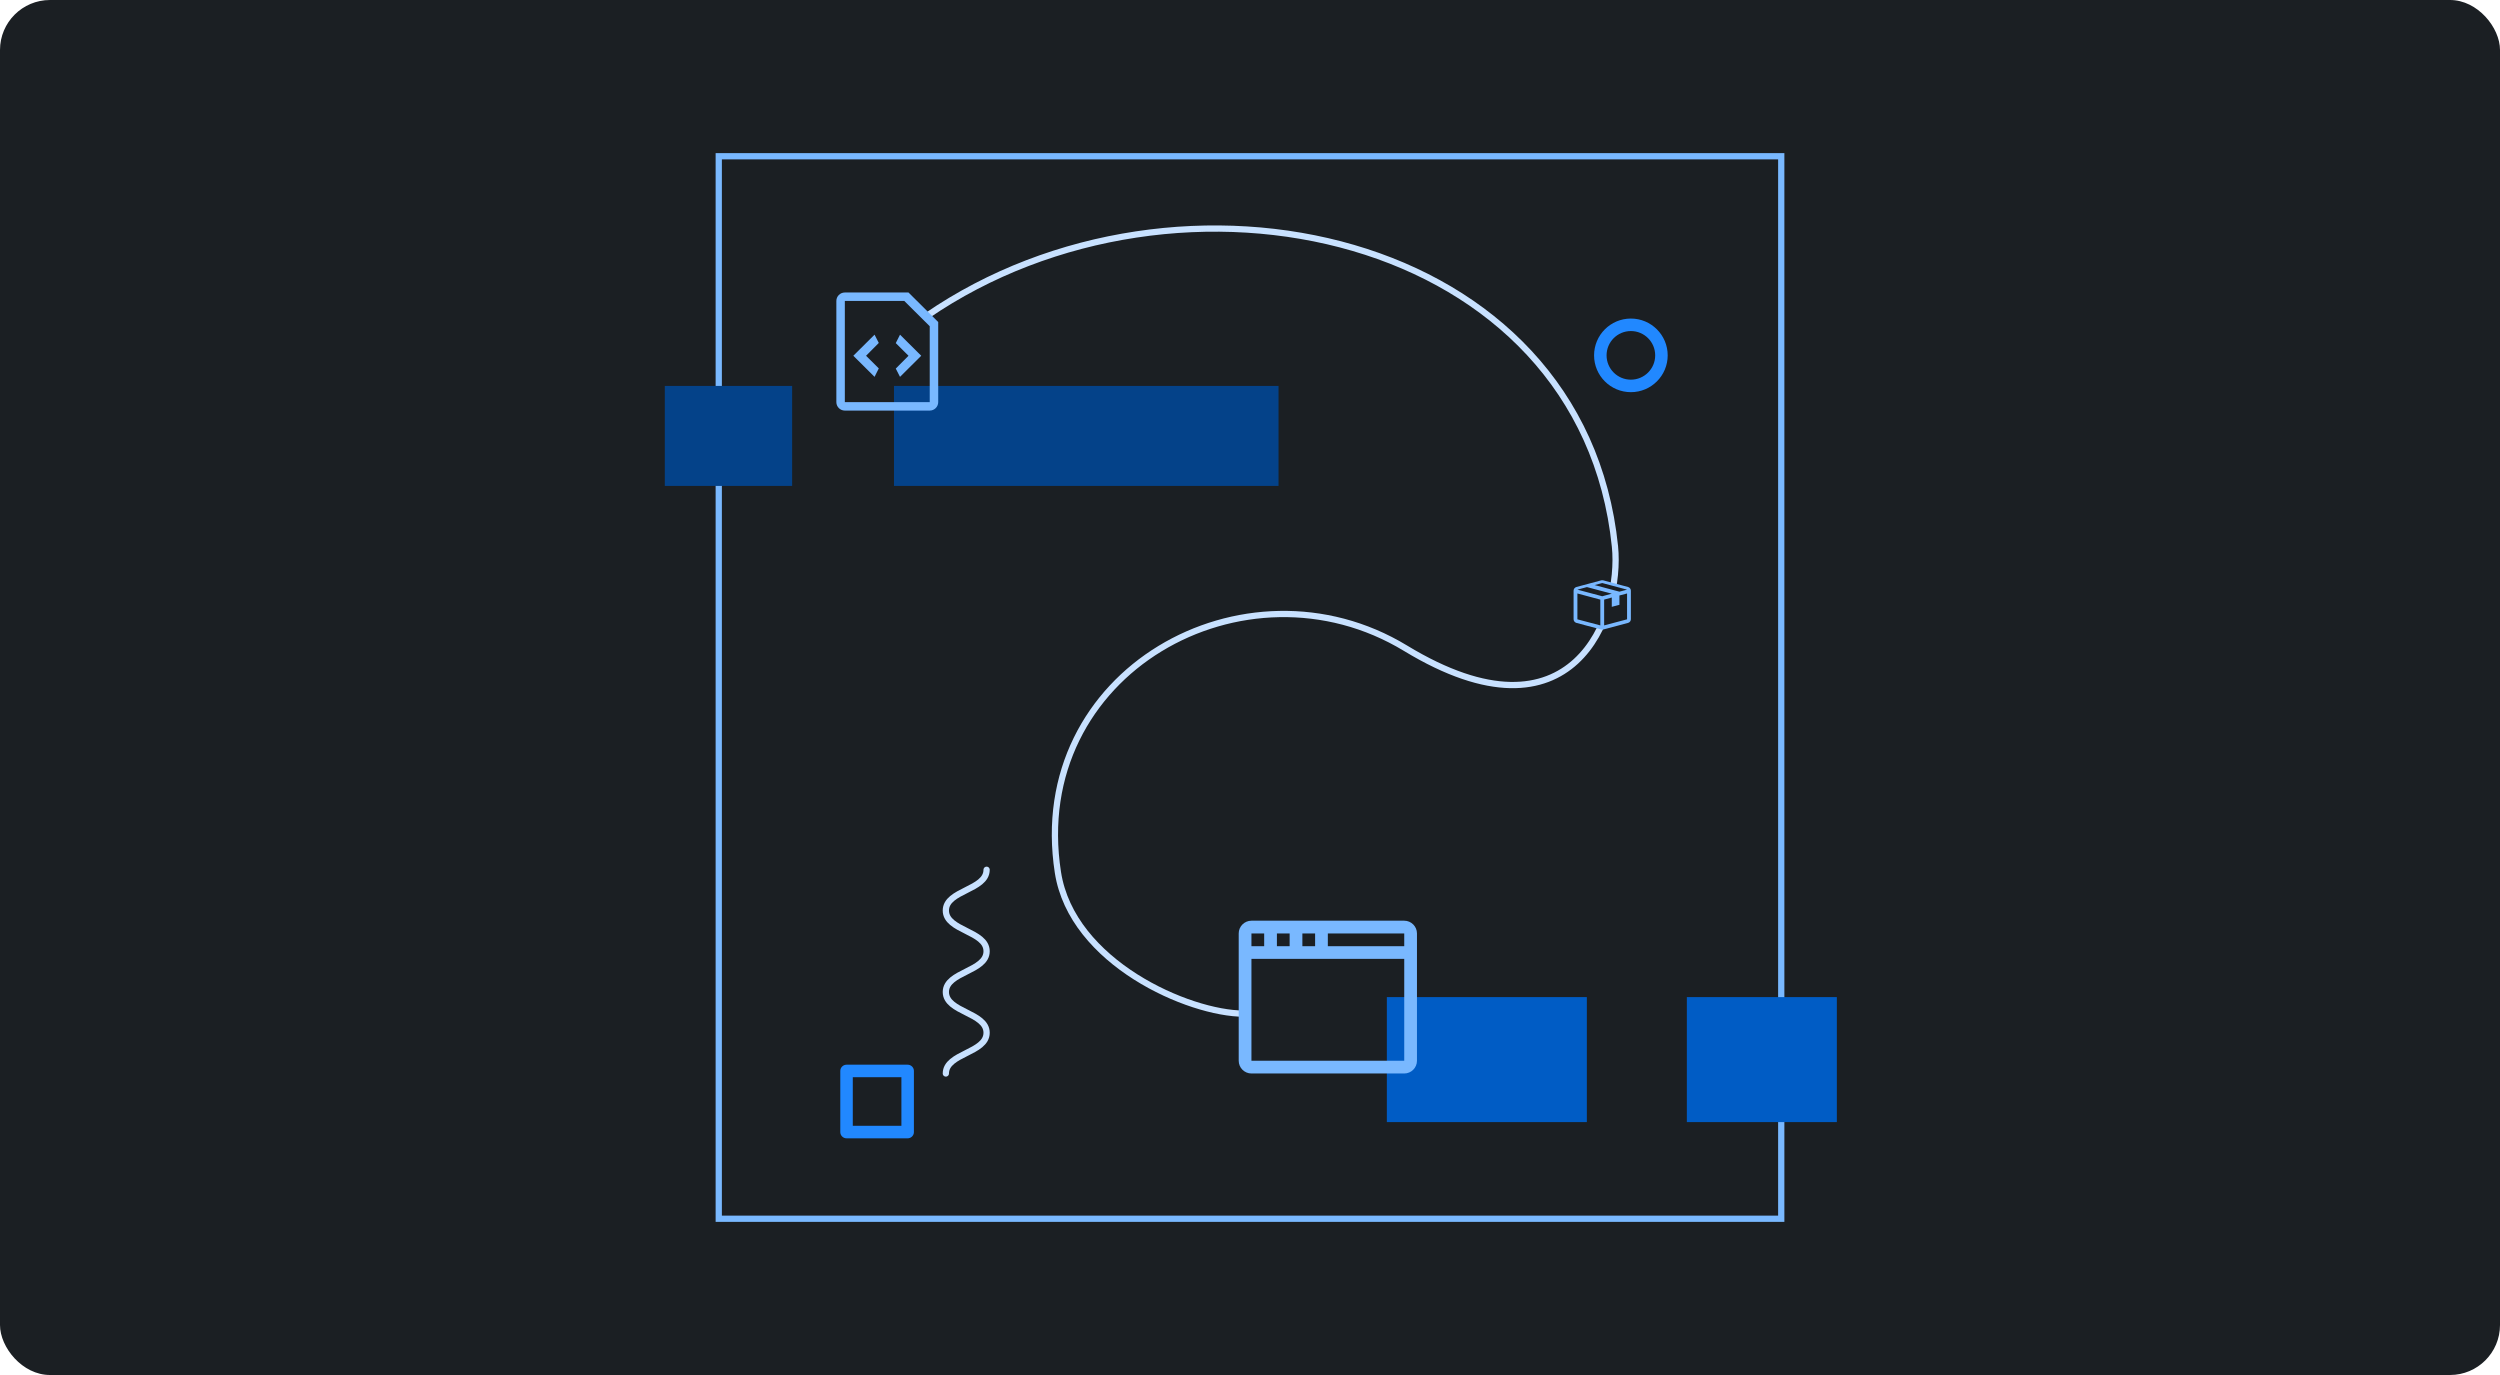 <svg width="400" height="220" viewBox="0 0 400 220" fill="none" xmlns="http://www.w3.org/2000/svg">
<rect width="400" height="220" rx="8" fill="#1B1F23"/>
<rect x="115" y="25" width="170" height="170" fill="#1B1F23" stroke="#79B8FF"/>
<circle r="4.889" transform="matrix(-1 0 0 1 260.941 56.858)" stroke="#2188FF" stroke-width="2"/>
<rect width="9.779" height="9.779" transform="matrix(-1 0 0 1 145.225 171.352)" stroke="#2188FF" stroke-width="2" stroke-linejoin="round"/>
<rect width="24" height="20" transform="matrix(-1 0 0 1 293.895 159.536)" fill="#005CC5"/>
<rect width="32" height="20" transform="matrix(-1 0 0 1 253.895 159.536)" fill="#005CC5"/>
<rect width="61.525" height="16" transform="matrix(-1 0 0 1 204.564 61.747)" fill="#044289"/>
<rect width="20.373" height="16" transform="matrix(-1 0 0 1 126.741 61.747)" fill="#044289"/>
<path d="M151.336 171.759C151.336 168.5 157.856 168.5 157.856 165.24C157.856 161.98 151.336 161.98 151.336 158.721C151.336 155.461 157.856 155.461 157.856 152.202C157.856 148.942 151.336 148.942 151.336 145.682C151.336 142.423 157.856 142.423 157.856 139.163" stroke="#C8E1FF" stroke-linecap="round" stroke-linejoin="round"/>
<path d="M148.281 50.542C188.618 22.836 253.236 36.948 258.393 87.433C259.515 98.418 251.779 120.046 224.882 103.715C199.268 88.163 164.294 107.491 169.264 139.571C171.505 154.035 190.248 162.181 199.008 162.181" stroke="#C8E1FF"/>
<path d="M251.977 99.233V94.751L256.255 93.121L260.533 94.14V99.233L256.459 100.455L251.977 99.233Z" fill="#1B1F23"/>
<path fill-rule="evenodd" clip-rule="evenodd" d="M251.773 94.508V99.074C251.773 99.349 251.957 99.587 252.232 99.667L256.204 100.724C256.302 100.755 256.412 100.755 256.51 100.724L260.483 99.667C260.758 99.587 260.941 99.349 260.941 99.074V94.508C260.941 94.233 260.758 93.995 260.483 93.916L256.51 92.852C256.412 92.834 256.302 92.834 256.204 92.852L252.232 93.916C251.957 93.995 251.773 94.233 251.773 94.508ZM256.051 100.064L252.384 99.092V94.955L256.051 95.939V100.064ZM252.384 94.343L253.912 93.934L257.885 94.991L256.357 95.401L252.384 94.343ZM260.33 99.092L256.663 100.064V95.939L257.885 95.602V97.094L259.107 96.77V95.278L260.33 94.955V99.092ZM259.107 94.667L255.135 93.61L256.357 93.286L260.33 94.343L259.107 94.667Z" fill="#79B8FF"/>
<path fill-rule="evenodd" clip-rule="evenodd" d="M208.38 149.35H210.417V151.387H208.38V149.35ZM204.305 149.35H206.342V151.387H204.305V149.35ZM200.231 149.35H202.268V151.387H200.231V149.35ZM224.678 169.722H200.231V153.424H224.678V169.722ZM224.678 151.387H212.454V149.35H224.678V151.387ZM226.715 149.35C226.715 148.229 225.798 147.312 224.678 147.312H200.231C199.11 147.312 198.193 148.229 198.193 149.35V169.722C198.193 170.843 199.11 171.759 200.231 171.759H224.678C225.798 171.759 226.715 170.843 226.715 169.722V149.35Z" fill="#79B8FF"/>
<path fill-rule="evenodd" clip-rule="evenodd" d="M145.36 46.799H135.174C134.427 46.799 133.816 47.406 133.816 48.148V64.345C133.816 65.087 134.427 65.694 135.174 65.694H148.756C149.503 65.694 150.114 65.087 150.114 64.345V51.523L145.36 46.799ZM148.756 64.345H135.174V48.149H144.681L148.756 52.198V64.345ZM140.607 54.87L138.57 56.922L140.607 58.946L139.928 60.296L136.532 56.922L139.928 53.547L140.607 54.87ZM144.002 53.547L147.398 56.922L144.002 60.296L143.323 58.973L145.361 56.922L143.323 54.897L144.002 53.547Z" fill="#79B8FF"/>
</svg>
